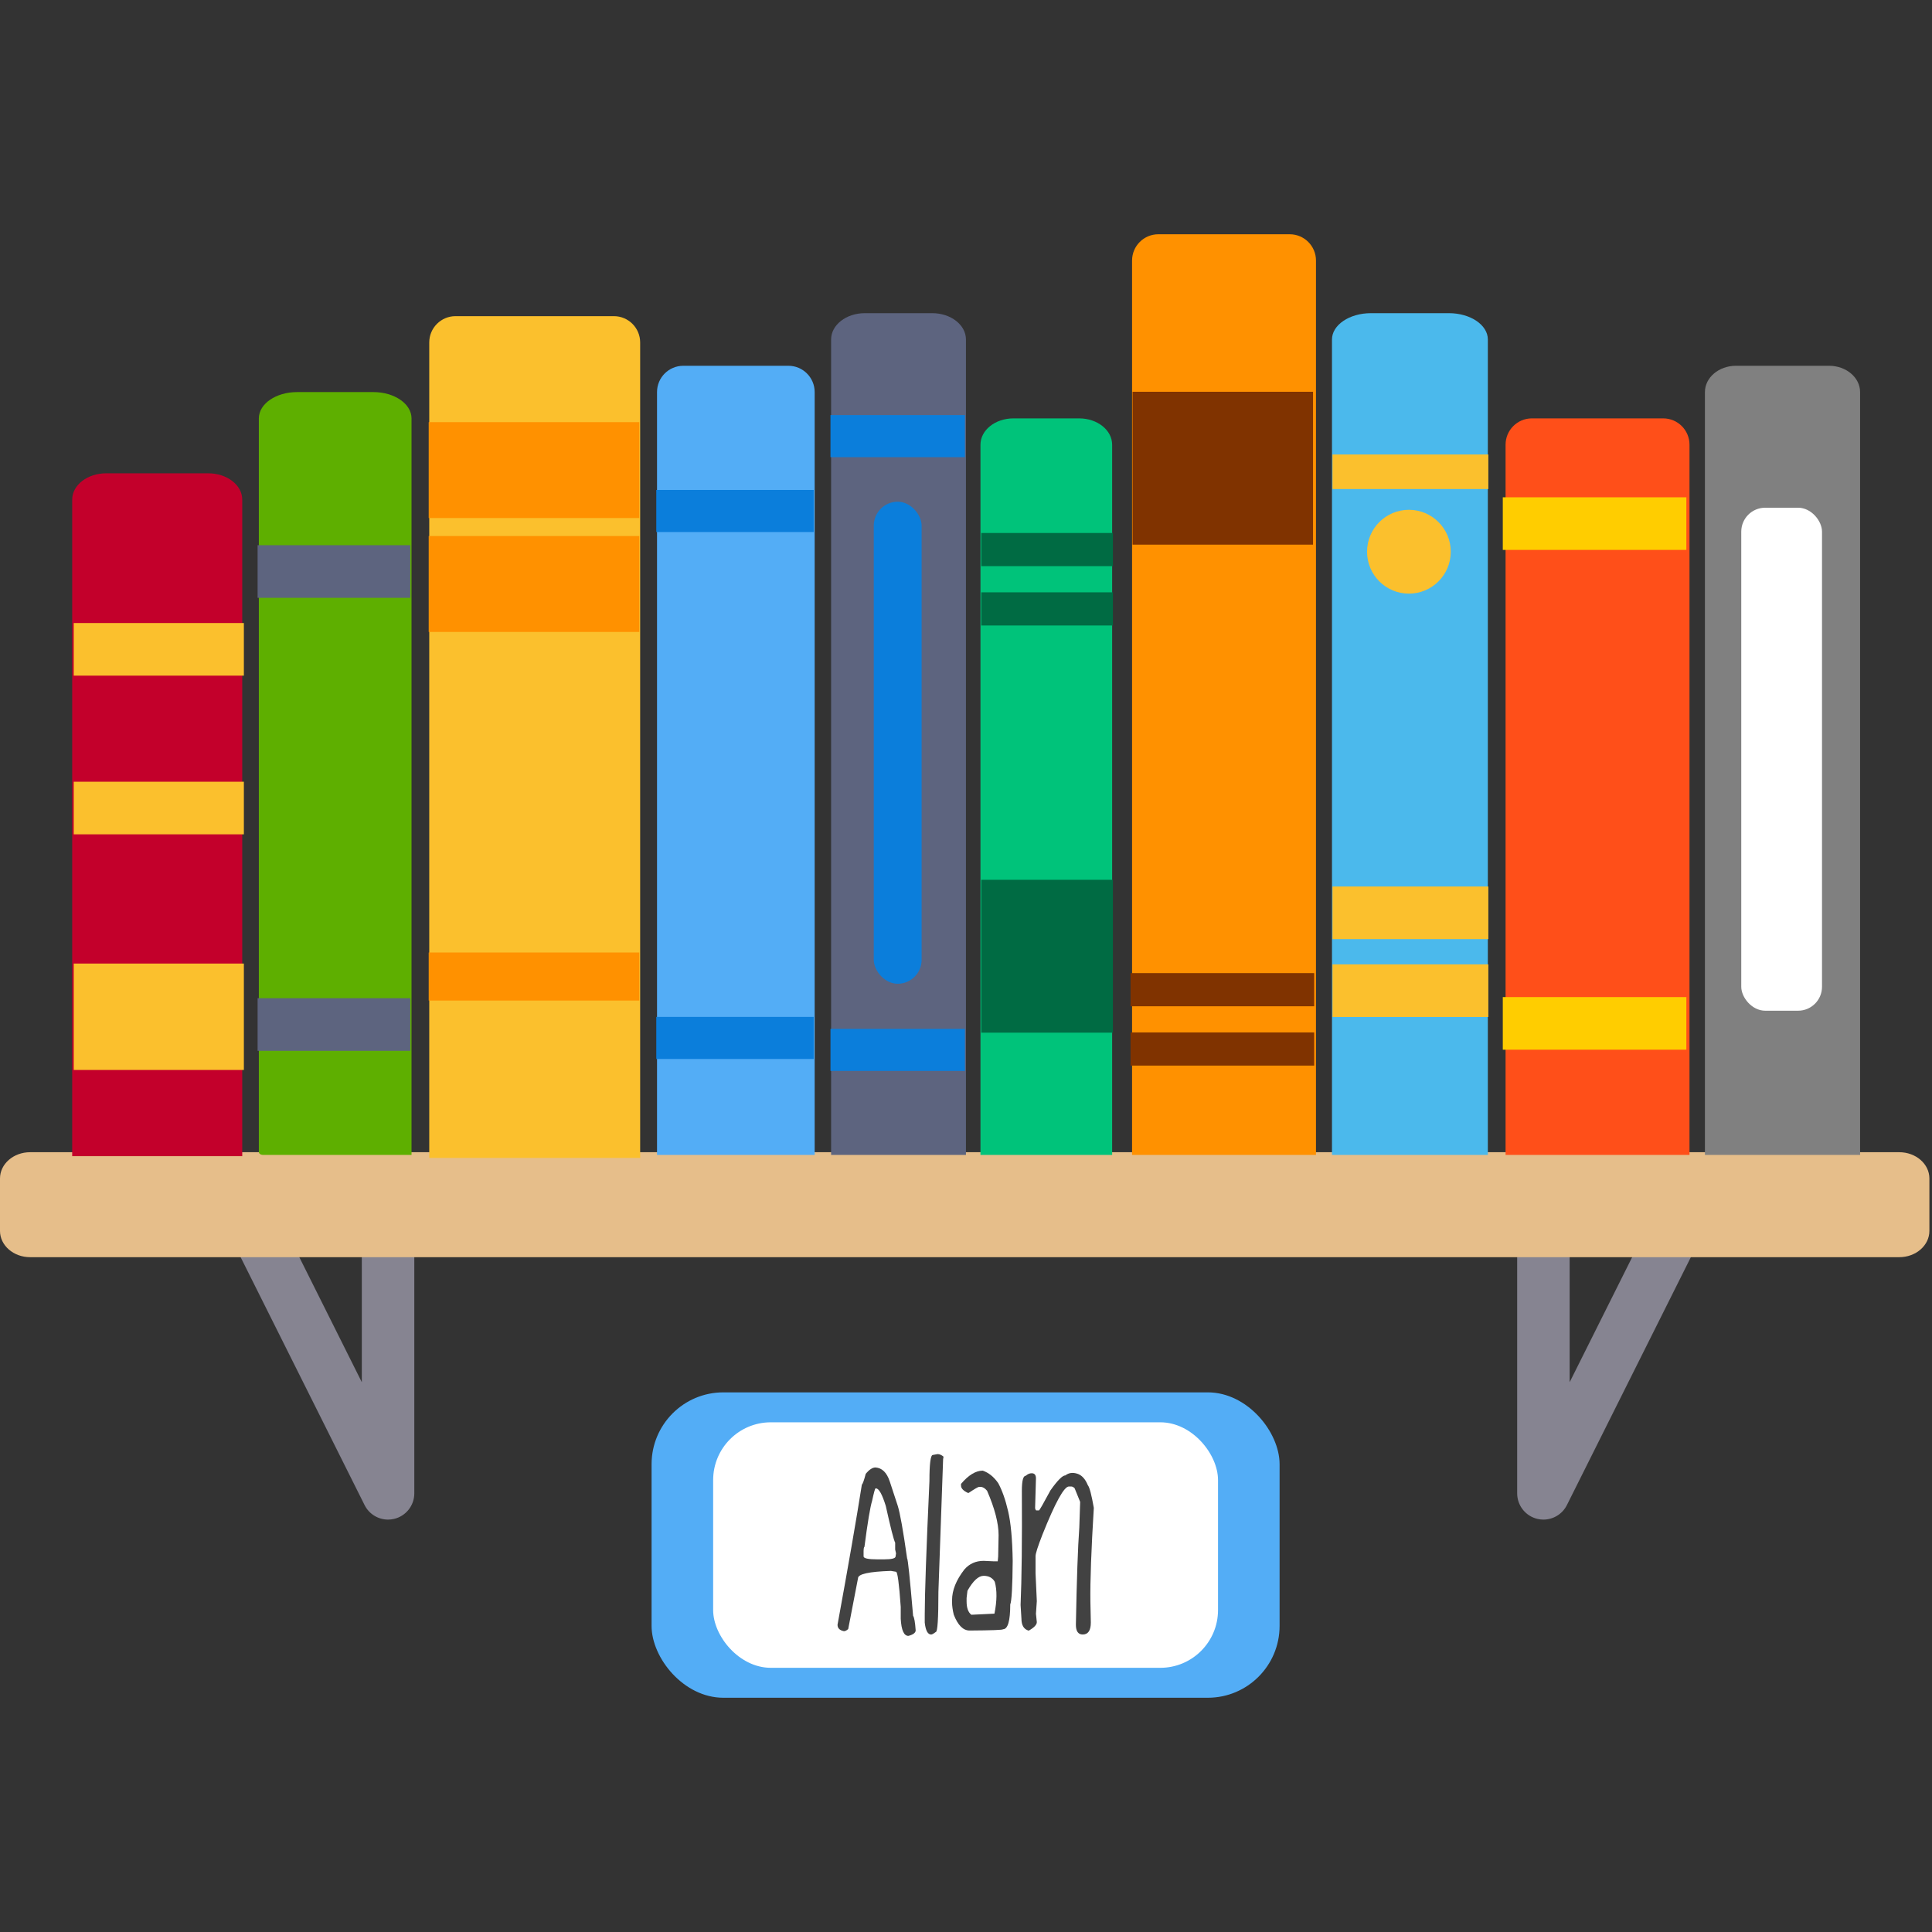<?xml version="1.0" encoding="UTF-8" standalone="no"?>
<!-- Created with Inkscape (http://www.inkscape.org/) -->

<svg
   xmlns:dc="http://purl.org/dc/elements/1.1/"
   xmlns:cc="http://creativecommons.org/ns#"
   xmlns:rdf="http://www.w3.org/1999/02/22-rdf-syntax-ns#"
   xmlns:svg="http://www.w3.org/2000/svg"
   xmlns="http://www.w3.org/2000/svg"
   xmlns:sodipodi="http://sodipodi.sourceforge.net/DTD/sodipodi-0.dtd"
   xmlns:inkscape="http://www.inkscape.org/namespaces/inkscape"
   width="512"
   height="512"
   viewBox="0 0 135.467 135.467"
   version="1.1"
   id="svg63187"
   inkscape:version="0.92.2 5c3e80d, 2017-08-06"
   sodipodi:docname="alan10.svg">
  <rect x="0" y="0" width="135.467" height="135.467" fill="#333333" stroke="none"/>
  <defs
     id="defs63181" />
  <sodipodi:namedview
     id="base"
     pagecolor="#ffffff"
     bordercolor="#666666"
     borderopacity="1.0"
     inkscape:pageopacity="0.0"
     inkscape:pageshadow="2"
     inkscape:zoom="0.53671965"
     inkscape:cx="580.57429"
     inkscape:cy="-33.354071"
     inkscape:document-units="px"
     inkscape:current-layer="layer1"
     showgrid="false"
     units="px"
     inkscape:snap-global="false"
     inkscape:window-width="1920"
     inkscape:window-height="1031"
     inkscape:window-x="0"
     inkscape:window-y="1"
     inkscape:window-maximized="1"
     fit-margin-top="0"
     fit-margin-left="0"
     fit-margin-right="0"
     fit-margin-bottom="0" />
  <g
     inkscape:label="Layer 1"
     inkscape:groupmode="layer"
     id="layer1"
     transform="translate(34.875,40.802)">
    <g
       id="g67431">
      <rect
         ry="0"
         y="-40.802"
         x="-34.875"
         height="135.467"
         width="135.467"
         id="rect66062"
         style="opacity:0;fill:#c3002b;fill-opacity:1;stroke:none;stroke-width:0.882;stroke-linecap:round;stroke-miterlimit:4;stroke-dasharray:none;stroke-opacity:1" />
      <g
         transform="matrix(0.23,0,0,0.23,-26.065,-38.262)"
         id="g64782">
        <g
           id="g64780">
          <path
             inkscape:connector-curvature="0"
             style="fill:#868491"
             d="m 80,452.219 c -2.977,0 -5.781,-1.668 -7.156,-4.422 l -40,-80 c -1.977,-3.953 -0.375,-8.758 3.578,-10.734 3.945,-1.969 8.758,-0.375 10.734,3.578 L 72,410.332 v -46.113 c 0,-4.418 3.578,-8 8,-8 4.422,0 8,3.582 8,8 v 80 c 0,3.711 -2.555,6.934 -6.164,7.785 -0.609,0.145 -1.227,0.215 -1.836,0.215 z"
             id="path64778" />
        </g>
      </g>
      <g
         transform="matrix(0.23,0,0,0.23,-26.065,-38.262)"
         id="g64788">
        <g
           id="g64786">
          <path
             inkscape:connector-curvature="0"
             style="fill:#868491"
             d="m 432.219,452.219 c -0.609,0 -1.227,-0.07 -1.836,-0.215 -3.609,-0.852 -6.164,-4.074 -6.164,-7.785 v -80 c 0,-4.418 3.578,-8 8,-8 4.422,0 8,3.582 8,8 v 46.113 l 24.844,-49.691 c 1.984,-3.953 6.781,-5.547 10.734,-3.578 3.953,1.977 5.555,6.781 3.578,10.734 l -40,80 c -1.375,2.754 -4.18,4.422 -7.156,4.422 z"
             id="path64784" />
        </g>
      </g>
      <g
         transform="matrix(0.264,0,0,0.23,-34.875,-38.262)"
         id="g64824">
        <path
           inkscape:connector-curvature="0"
           style="fill:#e6be8a"
           d="M 504.438,372.219 H 8 c -4.418,0 -8,-3.582 -8,-8 v -16 c 0,-4.418 3.582,-8 8,-8 h 496.438 c 4.418,0 8,3.582 8,8 v 16 c 0,4.418 -3.582,8 -8,8 z"
           id="path64822" />
      </g>
      <g
         transform="matrix(0.869,0,0,0.87,-59.339,-26.06)"
         id="g65517">
        <g
           id="g64764"
           transform="matrix(0.265,0,0,0.265,49.993,-14.023)">
          <path
             id="path64762"
             d="m 424,116.219 h -40 c -4.418,0 -8,3.582 -8,8 v 216 h 56 v -216 c 0,-4.418 -3.582,-8 -8,-8 z"
             style="fill:#ff4f19"
             inkscape:connector-curvature="0" />
        </g>
        <g
           id="g64870"
           transform="matrix(0.529,0,0,0.265,-64.307,-14.023)">
          <g
             id="g64868">
            <rect
               id="rect64866"
               height="16"
               width="28"
               style="fill:#ffcd00"
               y="140.219"
               x="404" />
          </g>
        </g>
        <g
           id="g64876"
           transform="matrix(0.529,0,0,0.265,-64.307,-14.023)">
          <g
             id="g64874">
            <rect
               id="rect64872"
               height="16"
               width="28"
               style="fill:#ffcd00"
               y="292.219"
               x="404" />
          </g>
        </g>
      </g>
      <g
         transform="matrix(0.869,0,0,0.87,-62.583,-26.06)"
         id="g65462">
        <g
           id="g64772"
           transform="matrix(0.265,0,0,0.265,36.84,-13.782)"
           style="fill:#fbc02d;fill-opacity:1">
          <path
             id="path64770"
             d="M 168.219,84.219 H 120 c -4.418,0 -8,3.582 -8,8 v 248 h 64.219 v -248 c 0,-4.418 -3.582,-8 -8,-8 z"
             style="fill:#fbc02d;fill-opacity:1"
             inkscape:connector-curvature="0" />
        </g>
        <g
           id="g64828"
           transform="matrix(0.531,0,0,0.483,7.004,-35.191)"
           style="fill:#ff9100;fill-opacity:1">
          <rect
             id="rect64826"
             height="16"
             width="32"
             style="fill:#ff9100;fill-opacity:1"
             y="108.219"
             x="112" />
        </g>
        <g
           transform="matrix(0.531,0,0,0.242,7.004,33.633)"
           id="g65376"
           style="fill:#ff9100;fill-opacity:1">
          <rect
             x="112"
             y="108.219"
             style="fill:#ff9100;fill-opacity:1"
             width="32"
             height="16"
             id="rect65374" />
        </g>
        <g
           id="g65380"
           transform="matrix(0.531,0,0,0.483,7.004,-26.011)"
           style="fill:#ff9100;fill-opacity:1">
          <rect
             id="rect65378"
             height="16"
             width="32"
             style="fill:#ff9100;fill-opacity:1"
             y="108.219"
             x="112" />
        </g>
      </g>
      <g
         transform="matrix(0.869,0,0,0.87,-59.514,-26.06)"
         id="g65470">
        <g
           id="g64820"
           transform="matrix(0.265,0,0,0.265,34.727,-14.023)"
           style="fill:#53adf6;fill-opacity:1">
          <path
             id="path64818"
             d="m 216,100.219 h -32 c -4.418,0 -8,3.582 -8,8 v 232 h 48 v -232 c 0,-4.418 -3.582,-8 -8,-8 z"
             style="fill:#53adf6;fill-opacity:1"
             inkscape:connector-curvature="0" />
        </g>
        <g
           id="g65396"
           transform="matrix(0.397,0,0,0.212,36.843,-0.4)"
           style="fill:#0b7edb;fill-opacity:1">
          <rect
             id="rect65394"
             height="16"
             width="32"
             style="fill:#0b7edb;fill-opacity:1"
             y="108.219"
             x="112" />
        </g>
        <g
           style="fill:#0b7edb;fill-opacity:1"
           transform="matrix(0.397,0,0,0.212,36.843,42.069)"
           id="g65404">
          <rect
             x="112"
             y="108.219"
             style="fill:#0b7edb;fill-opacity:1"
             width="32"
             height="16"
             id="rect65402" />
        </g>
      </g>
      <g
         transform="matrix(0.869,0,0,0.87,-63.621,-26.06)"
         id="g65713">
        <g
           id="g64800"
           transform="matrix(0.385,0,0,0.265,23.165,-14.023)"
           style="fill:#5eaf00;fill-opacity:1">
          <path
             id="path64798"
             d="M 104,108.219 H 88 c -4.418,0 -8,3.582 -8,8 v 223.125 c 0,0.483 0.392,0.875 0.875,0.875 H 112 v -224 c 0,-4.418 -3.582,-8 -8,-8 z"
             style="fill:#5eaf00;fill-opacity:1"
             inkscape:connector-curvature="0" />
        </g>
        <g
           transform="matrix(0.77,0,0,0.265,-143.256,-10.162)"
           id="g65410">
          <g
             id="g65408">
            <rect
               x="256"
               y="140.219"
               style="fill:#5d647f"
               width="16"
               height="16"
               id="rect65406" />
          </g>
        </g>
        <g
           id="g65416"
           transform="matrix(0.77,0,0,0.265,-143.256,26.348)">
          <g
             id="g65414">
            <rect
               id="rect65412"
               height="16"
               width="16"
               style="fill:#5d647f"
               y="140.219"
               x="256" />
          </g>
        </g>
      </g>
      <g
         transform="matrix(0.869,0,0,0.87,-60.198,-26.06)"
         id="g65507">
        <g
           id="g64812"
           transform="matrix(0.265,0,0,0.265,44.164,-14.023)">
          <path
             id="path64810"
             d="m 336,60.219 h -40 c -4.418,0 -8,3.582 -8,8 v 272 h 56 v -272 c 0,-4.418 -3.582,-8 -8,-8 z"
             style="fill:#ff9100"
             inkscape:connector-curvature="0" />
        </g>
        <g
           id="g65420"
           transform="matrix(0.455,0,0,0.77,69.564,-68.698)"
           style="fill:#803300;fill-opacity:1">
          <rect
             id="rect65418"
             height="16"
             width="32"
             style="fill:#803300;fill-opacity:1"
             y="108.219"
             x="112" />
        </g>
        <g
           style="fill:#803300;fill-opacity:1"
           transform="matrix(0.463,0,0,0.167,68.506,43.411)"
           id="g65424">
          <rect
             x="112"
             y="108.219"
             style="fill:#803300;fill-opacity:1"
             width="32"
             height="16"
             id="rect65422" />
        </g>
        <g
           id="g65428"
           transform="matrix(0.463,0,0,0.167,68.506,48.192)"
           style="fill:#803300;fill-opacity:1">
          <rect
             id="rect65426"
             height="16"
             width="32"
             style="fill:#803300;fill-opacity:1"
             y="108.219"
             x="112" />
        </g>
      </g>
      <g
         transform="matrix(0.869,0,0,0.87,-60.171,-26.06)"
         id="g65479">
        <g
           id="g64792"
           transform="matrix(0.34,0,0,0.265,20.009,-14.023)">
          <path
             id="path64790"
             d="m 248,84.219 h -16 c -4.418,0 -8,3.582 -8,8 v 248 h 32 v -248 c 0,-4.418 -3.582,-8 -8,-8 z"
             style="fill:#5d647f"
             inkscape:connector-curvature="0" />
        </g>
        <g
           style="fill:#0b7edb;fill-opacity:1"
           transform="matrix(0.339,0,0,0.212,58.151,-6.433)"
           id="g65432">
          <rect
             x="112"
             y="108.219"
             style="fill:#0b7edb;fill-opacity:1"
             width="32"
             height="16"
             id="rect65430" />
        </g>
        <g
           id="g65436"
           transform="matrix(0.339,0,0,0.212,58.151,43.034)"
           style="fill:#0b7edb;fill-opacity:1">
          <rect
             id="rect65434"
             height="16"
             width="32"
             style="fill:#0b7edb;fill-opacity:1"
             y="108.219"
             x="112" />
        </g>
        <rect
           style="opacity:1;fill:#0b7edb;fill-opacity:1;stroke:none;stroke-width:1.058;stroke-linecap:round;stroke-miterlimit:4;stroke-dasharray:none;stroke-opacity:1"
           id="rect65438"
           width="3.861"
           height="38.85"
           x="99.612"
           y="23.491"
           ry="1.93" />
      </g>
      <g
         transform="matrix(0.869,0,0,0.87,-60.29,-26.06)"
         id="g65497">
        <g
           id="g64816"
           transform="matrix(0.332,0,0,0.265,23.366,-14.023)">
          <path
             id="path64814"
             d="m 280,116.219 h -16 c -4.418,0 -8,3.582 -8,8 v 216 h 32 v -216 c 0,-4.418 -3.582,-8 -8,-8 z"
             style="fill:#00c37a"
             inkscape:connector-curvature="0" />
        </g>
        <g
           style="fill:#006b43;fill-opacity:1"
           transform="matrix(0.332,0,0,0.77,71.238,-29.366)"
           id="g65442">
          <rect
             x="112"
             y="108.219"
             style="fill:#006b43;fill-opacity:1"
             width="32"
             height="16"
             id="rect65440" />
        </g>
        <g
           id="g65483"
           transform="matrix(0.332,0,0,0.167,71.238,7.939)"
           style="fill:#006b43;fill-opacity:1">
          <rect
             id="rect65481"
             height="16"
             width="32"
             style="fill:#006b43;fill-opacity:1"
             y="108.219"
             x="112" />
        </g>
        <g
           style="fill:#006b43;fill-opacity:1"
           transform="matrix(0.332,0,0,0.167,71.238,12.721)"
           id="g65487">
          <rect
             x="112"
             y="108.219"
             style="fill:#006b43;fill-opacity:1"
             width="32"
             height="16"
             id="rect65485" />
        </g>
      </g>
      <g
         transform="matrix(0.869,0,0,0.87,-63.621,-26.06)"
         id="g65767">
        <path
           inkscape:connector-curvature="0"
           style="fill:#c3002b;fill-opacity:1;stroke-width:0.301"
           d="m 49.881,21.201 h -8.232 c -1.515,0 -2.744,0.948 -2.744,2.117 V 76.234 H 52.625 V 23.318 c 0,-1.169 -1.229,-2.117 -2.744,-2.117 z"
           id="path64802" />
        <g
           transform="matrix(0.858,0,0,0.265,-180.619,-3.889)"
           id="g65691"
           style="fill:#fbc02d;fill-opacity:1">
          <g
             id="g65689"
             style="fill:#fbc02d;fill-opacity:1">
            <rect
               x="256"
               y="140.219"
               style="fill:#fbc02d;fill-opacity:1"
               width="16"
               height="16"
               id="rect65687" />
          </g>
        </g>
        <g
           style="fill:#fbc02d;fill-opacity:1"
           id="g65697"
           transform="matrix(0.858,0,0,0.265,-180.619,8.9)">
          <g
             style="fill:#fbc02d;fill-opacity:1"
             id="g65695">
            <rect
               id="rect65693"
               height="16"
               width="16"
               style="fill:#fbc02d;fill-opacity:1"
               y="140.219"
               x="256" />
          </g>
        </g>
        <g
           transform="matrix(0.858,0,0,0.536,-180.619,-14.445)"
           id="g65703"
           style="fill:#fbc02d;fill-opacity:1">
          <g
             id="g65701"
             style="fill:#fbc02d;fill-opacity:1">
            <rect
               x="256"
               y="140.219"
               style="fill:#fbc02d;fill-opacity:1"
               width="16"
               height="16"
               id="rect65699" />
          </g>
        </g>
      </g>
      <g
         transform="matrix(0.869,0,0,0.87,-63.621,-26.06)"
         id="g65747">
        <g
           id="g64796"
           transform="matrix(0.393,0,0,0.265,5.362,-14.023)">
          <path
             id="path64794"
             d="m 368,84.219 h -16 c -4.418,0 -8,3.582 -8,8 v 248 h 32 v -248 c 0,-4.418 -3.582,-8 -8,-8 z"
             style="fill:#4bb9ec"
             inkscape:connector-curvature="0" />
        </g>
        <g
           style="fill:#fbc02d;fill-opacity:1"
           id="g65719"
           transform="matrix(0.786,0,0,0.265,-60.623,23.62)">
          <g
             style="fill:#fbc02d;fill-opacity:1"
             id="g65717">
            <rect
               id="rect65715"
               height="16"
               width="16"
               style="fill:#fbc02d;fill-opacity:1"
               y="140.219"
               x="256" />
          </g>
        </g>
        <g
           transform="matrix(0.786,0,0,0.265,-60.623,17.346)"
           id="g65725"
           style="fill:#fbc02d;fill-opacity:1">
          <g
             id="g65723"
             style="fill:#fbc02d;fill-opacity:1">
            <rect
               x="256"
               y="140.219"
               style="fill:#fbc02d;fill-opacity:1"
               width="16"
               height="16"
               id="rect65721" />
          </g>
        </g>
        <circle
           style="opacity:1;fill:#fbc02d;fill-opacity:1;stroke:none;stroke-width:1.058;stroke-linecap:round;stroke-miterlimit:4;stroke-dasharray:none;stroke-opacity:1"
           id="path65727"
           cx="146.761"
           cy="27.521"
           r="3.378" />
        <g
           style="fill:#fbc02d;fill-opacity:1"
           id="g65733"
           transform="matrix(0.786,0,0,0.174,-60.623,-4.713)">
          <g
             style="fill:#fbc02d;fill-opacity:1"
             id="g65731">
            <rect
               id="rect65729"
               height="16"
               width="16"
               style="fill:#fbc02d;fill-opacity:1"
               y="140.219"
               x="256" />
          </g>
        </g>
      </g>
      <g
         transform="matrix(0.869,0,0,0.87,-63.621,-26.06)"
         id="g65754">
        <g
           id="g64808"
           transform="matrix(0.313,0,0,0.265,35.43,-14.023)"
           style="fill:#808080">
          <path
             id="path64806"
             d="m 464,100.219 h -24 c -4.418,0 -8,3.582 -8,8 v 232 h 40 v -232 c 0,-4.418 -3.582,-8 -8,-8 z"
             style="fill:#808080"
             inkscape:connector-curvature="0" />
        </g>
        <rect
           style="opacity:1;fill:#ffffff;fill-opacity:1;stroke:none;stroke-width:1.058;stroke-linecap:round;stroke-miterlimit:4;stroke-dasharray:none;stroke-opacity:1"
           id="rect65749"
           width="6.515"
           height="40.539"
           x="173.578"
           y="23.974"
           ry="1.93" />
      </g>
      <g
         transform="matrix(0.869,0,0,0.87,-93.195,-26.06)"
         id="g66070">
        <rect
           style="opacity:1;fill:#53adf6;fill-opacity:1;stroke:none;stroke-width:1.058;stroke-linecap:round;stroke-miterlimit:4;stroke-dasharray:none;stroke-opacity:1"
           id="rect66064"
           width="50.673"
           height="24.613"
           x="119.686"
           y="95.272"
           ry="5.791" />
        <rect
           ry="4.656"
           y="97.685"
           x="124.654"
           height="19.787"
           width="40.737"
           id="rect66066"
           style="opacity:1;fill:#ffffff;fill-opacity:1;stroke:none;stroke-width:0.851;stroke-linecap:round;stroke-miterlimit:4;stroke-dasharray:none;stroke-opacity:1" />
      </g>
      <g
         transform="matrix(0.869,0,0,0.87,-65.687,-49.374)"
         id="text66080"
         style="font-style:normal;font-variant:normal;font-weight:normal;font-stretch:normal;font-size:17.639px;line-height:1.25;font-family:'king cooL KC';-inkscape-font-specification:'king cooL KC, Normal';font-variant-ligatures:normal;font-variant-caps:normal;font-variant-numeric:normal;font-feature-settings:normal;text-align:start;letter-spacing:0px;word-spacing:0px;writing-mode:lr-tb;text-anchor:start;fill:#424242;fill-opacity:1;stroke:none;stroke-width:0.265"
         aria-label="Alan">
        <path
           inkscape:connector-curvature="0"
           id="path66106"
           style="font-style:normal;font-variant:normal;font-weight:normal;font-stretch:normal;font-size:17.639px;font-family:'king cooL KC';-inkscape-font-specification:'king cooL KC, Normal';font-variant-ligatures:normal;font-variant-caps:normal;font-variant-numeric:normal;font-feature-settings:normal;text-align:start;writing-mode:lr-tb;text-anchor:start;fill:#424242;fill-opacity:1;stroke-width:0.265"
           d="m 106.102,128.123 q 0.792,0.06 1.145,1.12 0.353,1.059 0.637,1.938 0.284,0.87 0.767,4.281 0.086,0 0.482,4.616 0.138,0.189 0.207,1.171 0,0.293 -0.586,0.448 -0.543,0 -0.62,-1.378 v -0.965 q -0.198,-2.825 -0.379,-2.825 l -0.413,-0.069 q -2.653,0.086 -2.653,0.586 l -0.792,4.1 q -0.189,0.172 -0.345,0.172 -0.517,-0.103 -0.517,-0.517 1.309,-7.149 1.964,-11.3 0.103,-0.069 0.31,-0.861 0.422,-0.517 0.792,-0.517 z m -0.965,6.752 v 0.413 q 0,0.241 1.102,0.241 h 0.551 q 0.93,0 0.93,-0.241 l 0.035,-0.241 -0.069,-0.31 v -0.551 q -0.172,-0.319 -0.758,-2.963 -0.439,-1.412 -0.792,-1.412 h -0.034 q -0.06,0 -0.276,0.999 -0.233,0.749 -0.62,3.721 -0.06,0 -0.069,0.345 z" />
        <path
           inkscape:connector-curvature="0"
           id="path66108"
           style="font-style:normal;font-variant:normal;font-weight:normal;font-stretch:normal;font-size:17.639px;font-family:'king cooL KC';-inkscape-font-specification:'king cooL KC, Normal';font-variant-ligatures:normal;font-variant-caps:normal;font-variant-numeric:normal;font-feature-settings:normal;text-align:start;writing-mode:lr-tb;text-anchor:start;fill:#424242;fill-opacity:1;stroke-width:0.265"
           d="m 111.106,127.046 q 0.241,0 0.482,0.207 l -0.034,0.207 -0.379,10.68 q 0,3.238 -0.207,3.238 -0.267,0.207 -0.379,0.207 -0.413,0 -0.517,-0.965 v -0.62 q 0,-2.48 0.379,-10.783 0,-2.102 0.276,-2.102 z" />
        <path
           inkscape:connector-curvature="0"
           id="path66110"
           style="font-style:normal;font-variant:normal;font-weight:normal;font-stretch:normal;font-size:17.639px;font-family:'king cooL KC';-inkscape-font-specification:'king cooL KC, Normal';font-variant-ligatures:normal;font-variant-caps:normal;font-variant-numeric:normal;font-feature-settings:normal;text-align:start;writing-mode:lr-tb;text-anchor:start;fill:#424242;fill-opacity:1;stroke-width:0.265"
           d="m 114.758,128.381 q 0.715,0.25 1.24,0.999 0.482,0.887 0.801,2.265 0.327,1.378 0.37,4.005 -0.026,3.109 -0.198,3.514 0,1.998 -0.586,1.998 0,0.086 -2.696,0.103 -0.775,0 -1.275,-1.275 -0.138,-0.568 -0.138,-0.999 v -0.172 q 0,-1.197 0.999,-2.48 0.603,-0.689 1.55,-0.689 l 0.758,0.035 h 0.379 l 0.035,-0.379 0.034,-1.723 q 0,-1.447 -0.93,-3.583 -0.258,-0.31 -0.517,-0.31 h -0.138 q -0.103,0 -0.827,0.482 h -0.069 q -0.551,-0.258 -0.551,-0.586 v -0.138 q 0.904,-1.068 1.757,-1.068 z m -1.309,10.266 v 0.276 q 0,0.767 0.379,1.068 h 0.069 q 1.766,-0.077 1.8,-0.086 0.31,-1.542 0.026,-2.567 -0.276,-0.482 -0.896,-0.482 -0.629,0 -1.309,1.206 z" />
        <path
           inkscape:connector-curvature="0"
           id="path66112"
           style="font-style:normal;font-variant:normal;font-weight:normal;font-stretch:normal;font-size:17.639px;font-family:'king cooL KC';-inkscape-font-specification:'king cooL KC, Normal';font-variant-ligatures:normal;font-variant-caps:normal;font-variant-numeric:normal;font-feature-settings:normal;text-align:start;writing-mode:lr-tb;text-anchor:start;fill:#424242;fill-opacity:1;stroke-width:0.265"
           d="m 122.371,128.622 q 0.551,0.172 0.861,0.93 0.207,0.25 0.482,1.826 -0.31,5.047 -0.276,7.553 l 0.035,1.688 q 0,0.965 -0.655,0.965 -0.551,0 -0.551,-0.792 0.103,-5.46 0.276,-7.829 l 0.069,-2.067 -0.448,-1.102 q -0.146,-0.138 -0.276,-0.138 h -0.172 q -0.586,-0.035 -2.153,3.893 -0.551,1.412 -0.551,1.723 v 1.378 l 0.103,2.248 -0.069,0.999 v 0.034 l 0.069,0.655 q 0,0.319 -0.655,0.689 -0.586,-0.164 -0.586,-0.965 l -0.069,-1.102 q 0.138,-3.221 0.103,-9.207 0,-1.206 0.31,-1.206 0.233,-0.207 0.482,-0.207 0.345,0 0.345,0.413 l -0.069,2.412 q 0.043,0.172 0.103,0.172 h 0.207 q 0.06,0 0.93,-1.619 0.853,-1.206 1.206,-1.206 0.396,-0.31 0.947,-0.138 z" />
      </g>
    </g>
  </g>
</svg>
